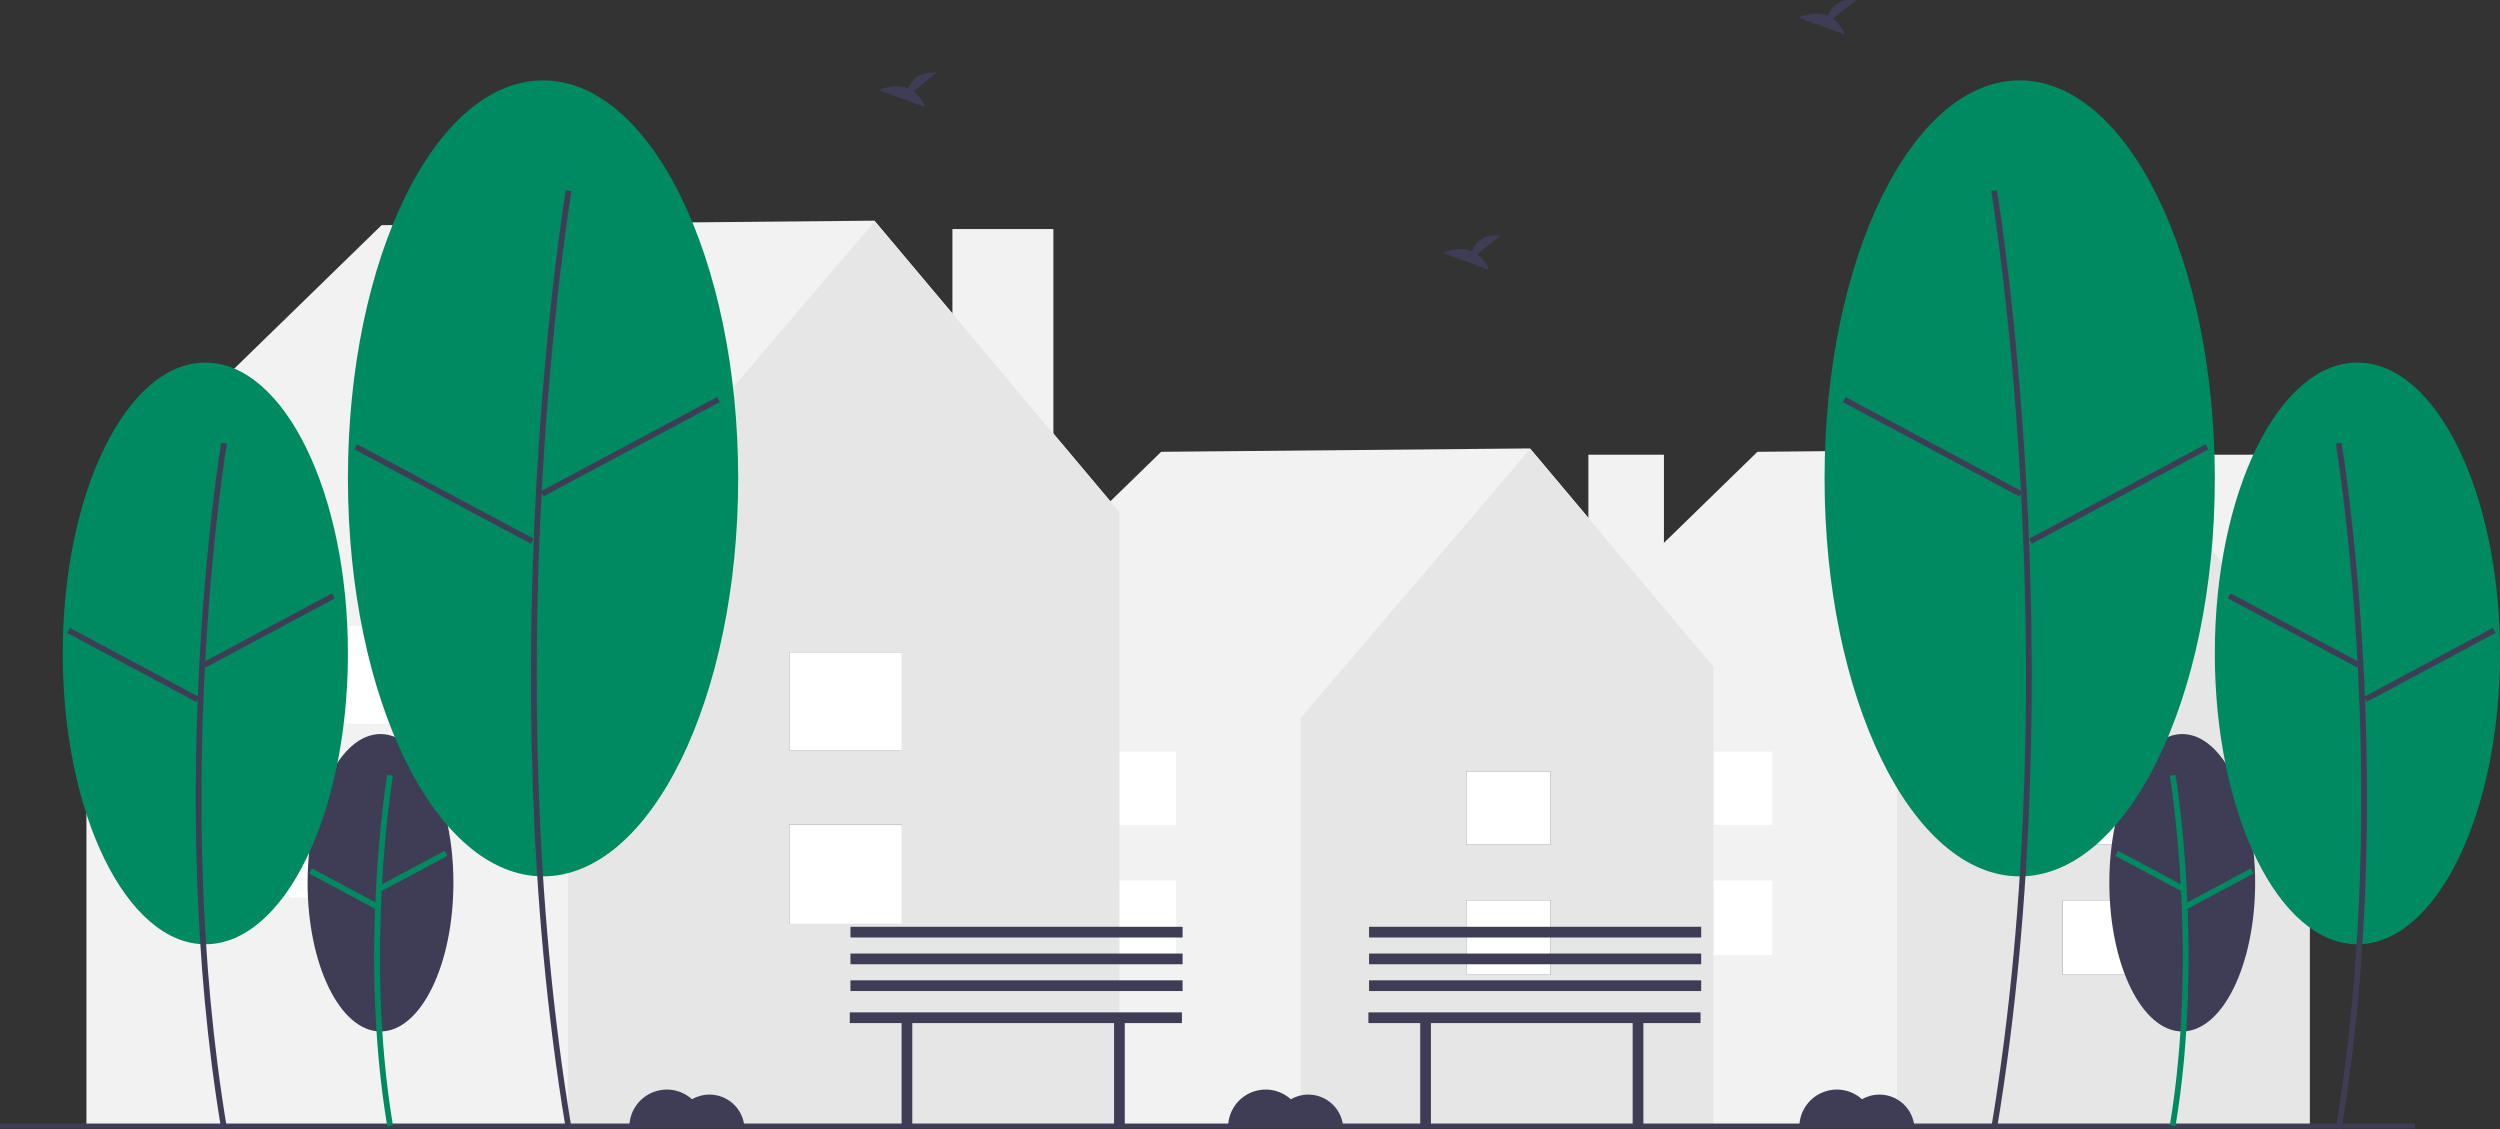 <svg width="682" height="308" viewBox="0 0 682 308" fill="none" xmlns="http://www.w3.org/2000/svg">
<rect x="0" y="0" width="682" height="308" fill="#333333" stroke="none"/>
<g clip-path="url(#clip0_126_184)">
<path d="M616.585 124.044H595.973V195.37H616.585V124.044Z" fill="#F2F2F2"/>
<path d="M630.198 181.952L580.064 122.331L479.431 123.251L418.385 182.69L419.618 183.482H419.178V307.115H630.063V183.482L630.198 181.952Z" fill="#F2F2F2"/>
<path d="M580.117 122.459L517.486 195.861V307.115H630.064V181.897L580.117 122.459Z" fill="#E6E6E6"/>
<path d="M585.666 245.59H562.675V265.904H585.666V245.59Z" fill="#3F3D56"/>
<path d="M585.666 210.428H562.675V230.42H585.666V210.428Z" fill="#3F3D56"/>
<path d="M585.666 245.59H562.675V265.904H585.666V245.59Z" fill="white"/>
<path d="M585.666 210.428H562.675V230.42H585.666V210.428Z" fill="white"/>
<path d="M483.492 240.2H460.501V260.514H483.492V240.2Z" fill="white"/>
<path d="M483.492 205.038H460.501V225.03H483.492V205.038Z" fill="white"/>
<path d="M453.921 124.044H433.309V195.37H453.921V124.044Z" fill="#F2F2F2"/>
<path d="M467.535 181.952L417.401 122.331L316.768 123.251L255.722 182.69L256.955 183.482H256.514V307.115H467.4V183.482L467.535 181.952Z" fill="#F2F2F2"/>
<path d="M417.453 122.459L354.822 195.861V307.115H467.4V181.897L417.453 122.459Z" fill="#E6E6E6"/>
<path d="M423.003 245.59H400.012V265.904H423.003V245.59Z" fill="#3F3D56"/>
<path d="M423.003 210.428H400.012V230.42H423.003V210.428Z" fill="#3F3D56"/>
<path d="M423.003 245.59H400.012V265.904H423.003V245.59Z" fill="white"/>
<path d="M423.003 210.428H400.012V230.42H423.003V210.428Z" fill="white"/>
<path d="M320.828 240.2H297.837V260.514H320.828V240.2Z" fill="white"/>
<path d="M320.828 205.038H297.837V225.03H320.828V205.038Z" fill="white"/>
<path d="M287.364 62.487H259.82V157.797H287.364V62.487Z" fill="#F2F2F2"/>
<path d="M305.554 139.867L238.563 60.2L104.092 61.428L22.52 140.853L24.168 141.912H23.58V307.115H305.373V141.912L305.554 139.867Z" fill="#F2F2F2"/>
<path d="M238.633 60.369L154.942 158.453V307.115H305.374V139.794L238.633 60.369Z" fill="#E6E6E6"/>
<path d="M246.049 224.903H215.327V252.047H246.049V224.903Z" fill="#3F3D56"/>
<path d="M246.049 177.918H215.327V204.632H246.049V177.918Z" fill="#3F3D56"/>
<path d="M246.049 224.903H215.327V252.047H246.049V224.903Z" fill="white"/>
<path d="M246.049 177.918H215.327V204.632H246.049V177.918Z" fill="white"/>
<path d="M109.519 217.7H78.797V244.845H109.519V217.7Z" fill="white"/>
<path d="M109.519 170.715H78.797V197.429H109.519V170.715Z" fill="white"/>
<path d="M658.824 306.505H0V307.871H658.824V306.505Z" fill="#3F3D56"/>
<path d="M103.798 281.381C114.782 281.381 123.687 263.219 123.687 240.815C123.687 218.411 114.782 200.249 103.798 200.249C92.814 200.249 83.91 218.411 83.91 240.815C83.91 263.219 92.814 281.381 103.798 281.381Z" fill="#3F3D56"/>
<path d="M105.635 307.214C97.67 259.44 105.555 211.839 105.636 211.364L107.185 211.626C107.105 212.099 99.265 259.45 107.185 306.957L105.635 307.214Z" fill="#008A62"/>
<path d="M121.309 232.092L103.324 241.708L104.066 243.094L122.05 233.478L121.309 232.092Z" fill="#008A62"/>
<path d="M85.085 236.909L84.343 238.294L102.325 247.916L103.067 246.531L85.085 236.909Z" fill="#008A62"/>
<path d="M56.013 257.595C77.497 257.595 94.912 222.073 94.912 178.254C94.912 134.435 77.497 98.912 56.013 98.912C34.53 98.912 17.114 134.435 17.114 178.254C17.114 222.073 34.53 257.595 56.013 257.595Z" fill="#008A62"/>
<path d="M60.346 308C44.788 214.683 60.19 121.705 60.347 120.777L61.896 121.039C61.739 121.965 46.383 214.692 61.897 307.742L60.346 308Z" fill="#3F3D56"/>
<path d="M90.615 161.855L55.438 180.663L56.18 182.049L91.356 163.24L90.615 161.855Z" fill="#3F3D56"/>
<path d="M19.056 171.277L18.314 172.662L53.485 191.48L54.227 190.095L19.056 171.277Z" fill="#3F3D56"/>
<path d="M148.142 239.073C177.541 239.073 201.373 190.463 201.373 130.5C201.373 70.537 177.541 21.927 148.142 21.927C118.744 21.927 94.912 70.537 94.912 130.5C94.912 190.463 118.744 239.073 148.142 239.073Z" fill="#008A62"/>
<path d="M154.358 308C133.075 180.35 154.143 53.165 154.358 51.895L155.907 52.158C155.692 53.425 134.67 180.36 155.908 307.742L154.358 308Z" fill="#3F3D56"/>
<path d="M195.629 108.314L147.493 134.052L148.234 135.437L196.37 109.7L195.629 108.314Z" fill="#3F3D56"/>
<path d="M97.434 121.208L96.692 122.593L144.821 148.343L145.563 146.958L97.434 121.208Z" fill="#3F3D56"/>
<path d="M595.315 281.381C606.299 281.381 615.203 263.219 615.203 240.815C615.203 218.411 606.299 200.249 595.315 200.249C584.331 200.249 575.427 218.411 575.427 240.815C575.427 263.219 584.331 281.381 595.315 281.381Z" fill="#3F3D56"/>
<path d="M593.479 307.214C601.444 259.44 593.559 211.839 593.478 211.364L591.929 211.626C592.009 212.099 599.849 259.45 591.929 306.957L593.479 307.214Z" fill="#008A62"/>
<path d="M577.806 232.092L577.064 233.478L595.049 243.094L595.79 241.708L577.806 232.092Z" fill="#008A62"/>
<path d="M614.029 236.909L596.047 246.531L596.789 247.916L614.771 238.294L614.029 236.909Z" fill="#008A62"/>
<path d="M643.101 257.595C664.585 257.595 682 222.073 682 178.254C682 134.435 664.585 98.912 643.101 98.912C621.618 98.912 604.202 134.435 604.202 178.254C604.202 222.073 621.618 257.595 643.101 257.595Z" fill="#008A62"/>
<path d="M638.768 308C654.327 214.683 638.925 121.705 638.768 120.777L637.218 121.039C637.375 121.965 652.732 214.692 637.218 307.742L638.768 308Z" fill="#3F3D56"/>
<path d="M608.499 161.855L607.758 163.24L642.934 182.049L643.675 180.663L608.499 161.855Z" fill="#3F3D56"/>
<path d="M680.058 171.277L644.887 190.095L645.628 191.48L680.799 172.662L680.058 171.277Z" fill="#3F3D56"/>
<path d="M550.972 239.073C580.37 239.073 604.202 190.463 604.202 130.5C604.202 70.537 580.37 21.927 550.972 21.927C521.573 21.927 497.741 70.537 497.741 130.5C497.741 190.463 521.573 239.073 550.972 239.073Z" fill="#008A62"/>
<path d="M544.756 308C566.039 180.35 544.971 53.165 544.756 51.895L543.206 52.158C543.421 53.425 564.444 180.36 543.206 307.742L544.756 308Z" fill="#3F3D56"/>
<path d="M503.485 108.314L502.744 109.7L550.88 135.437L551.621 134.052L503.485 108.314Z" fill="#3F3D56"/>
<path d="M601.681 121.207L553.552 146.958L554.293 148.343L602.422 122.593L601.681 121.207Z" fill="#3F3D56"/>
<path d="M402.972 69.323L409.264 64.293C404.376 63.754 402.368 66.419 401.546 68.528C397.727 66.943 393.57 69.02 393.57 69.02L406.159 73.588C405.524 71.893 404.418 70.413 402.972 69.323Z" fill="#3F3D56"/>
<path d="M249.193 24.914L255.484 19.884C250.597 19.345 248.588 22.009 247.766 24.119C243.948 22.534 239.791 24.611 239.791 24.611L252.38 29.179C251.745 27.484 250.639 26.004 249.193 24.914Z" fill="#3F3D56"/>
<path d="M500.024 5.101L506.315 0.07C501.428 -0.469 499.419 2.196 498.598 4.305C494.779 2.72 490.622 4.798 490.622 4.798L503.211 9.366C502.576 7.67 501.47 6.191 500.024 5.101Z" fill="#3F3D56"/>
<path d="M512.727 298.602C511.055 298.601 509.412 299.042 507.964 299.879C506.493 298.55 504.669 297.676 502.711 297.363C500.753 297.051 498.747 297.313 496.936 298.118C495.124 298.923 493.585 300.237 492.506 301.899C491.427 303.562 490.854 305.502 490.856 307.483H522.261C522.09 305.072 521.011 302.815 519.242 301.167C517.473 299.519 515.145 298.603 512.727 298.602Z" fill="#3F3D56"/>
<path d="M193.55 298.602C191.878 298.601 190.235 299.042 188.787 299.879C187.317 298.55 185.492 297.676 183.534 297.363C181.577 297.051 179.57 297.313 177.759 298.118C175.947 298.923 174.409 300.237 173.33 301.899C172.25 303.562 171.677 305.502 171.68 307.483H203.084C202.913 305.072 201.835 302.815 200.066 301.167C198.297 299.519 195.969 298.603 193.55 298.602Z" fill="#3F3D56"/>
<path d="M356.897 298.602C355.225 298.601 353.582 299.042 352.134 299.879C350.663 298.55 348.839 297.676 346.881 297.363C344.923 297.051 342.917 297.313 341.105 298.118C339.294 298.923 337.755 300.237 336.676 301.899C335.597 303.562 335.024 305.502 335.026 307.483H366.431C366.26 305.072 365.181 302.815 363.412 301.167C361.643 299.519 359.315 298.603 356.897 298.602Z" fill="#3F3D56"/>
<path d="M322.429 276.176H231.824V279.097H245.955V306.853H248.877V279.097H303.914V306.853H306.838V279.097H322.429V276.176Z" fill="#3F3D56"/>
<path d="M322.607 267.435H232.002V270.356H322.607V267.435Z" fill="#3F3D56"/>
<path d="M322.607 260.13H232.002V263.052H322.607V260.13Z" fill="#3F3D56"/>
<path d="M322.607 252.826H232.002V255.748H322.607V252.826Z" fill="#3F3D56"/>
<path d="M463.906 276.176H373.301V279.097H387.431V306.853H390.354V279.097H445.391V306.853H448.314V279.097H463.906V276.176Z" fill="#3F3D56"/>
<path d="M464.084 267.435H373.479V270.356H464.084V267.435Z" fill="#3F3D56"/>
<path d="M464.084 260.13H373.479V263.052H464.084V260.13Z" fill="#3F3D56"/>
<path d="M464.084 252.826H373.479V255.748H464.084V252.826Z" fill="#3F3D56"/>
</g>
<defs>
<clipPath id="clip0_126_184">
<rect width="682" height="308" fill="white"/>
</clipPath>
</defs>
</svg>
